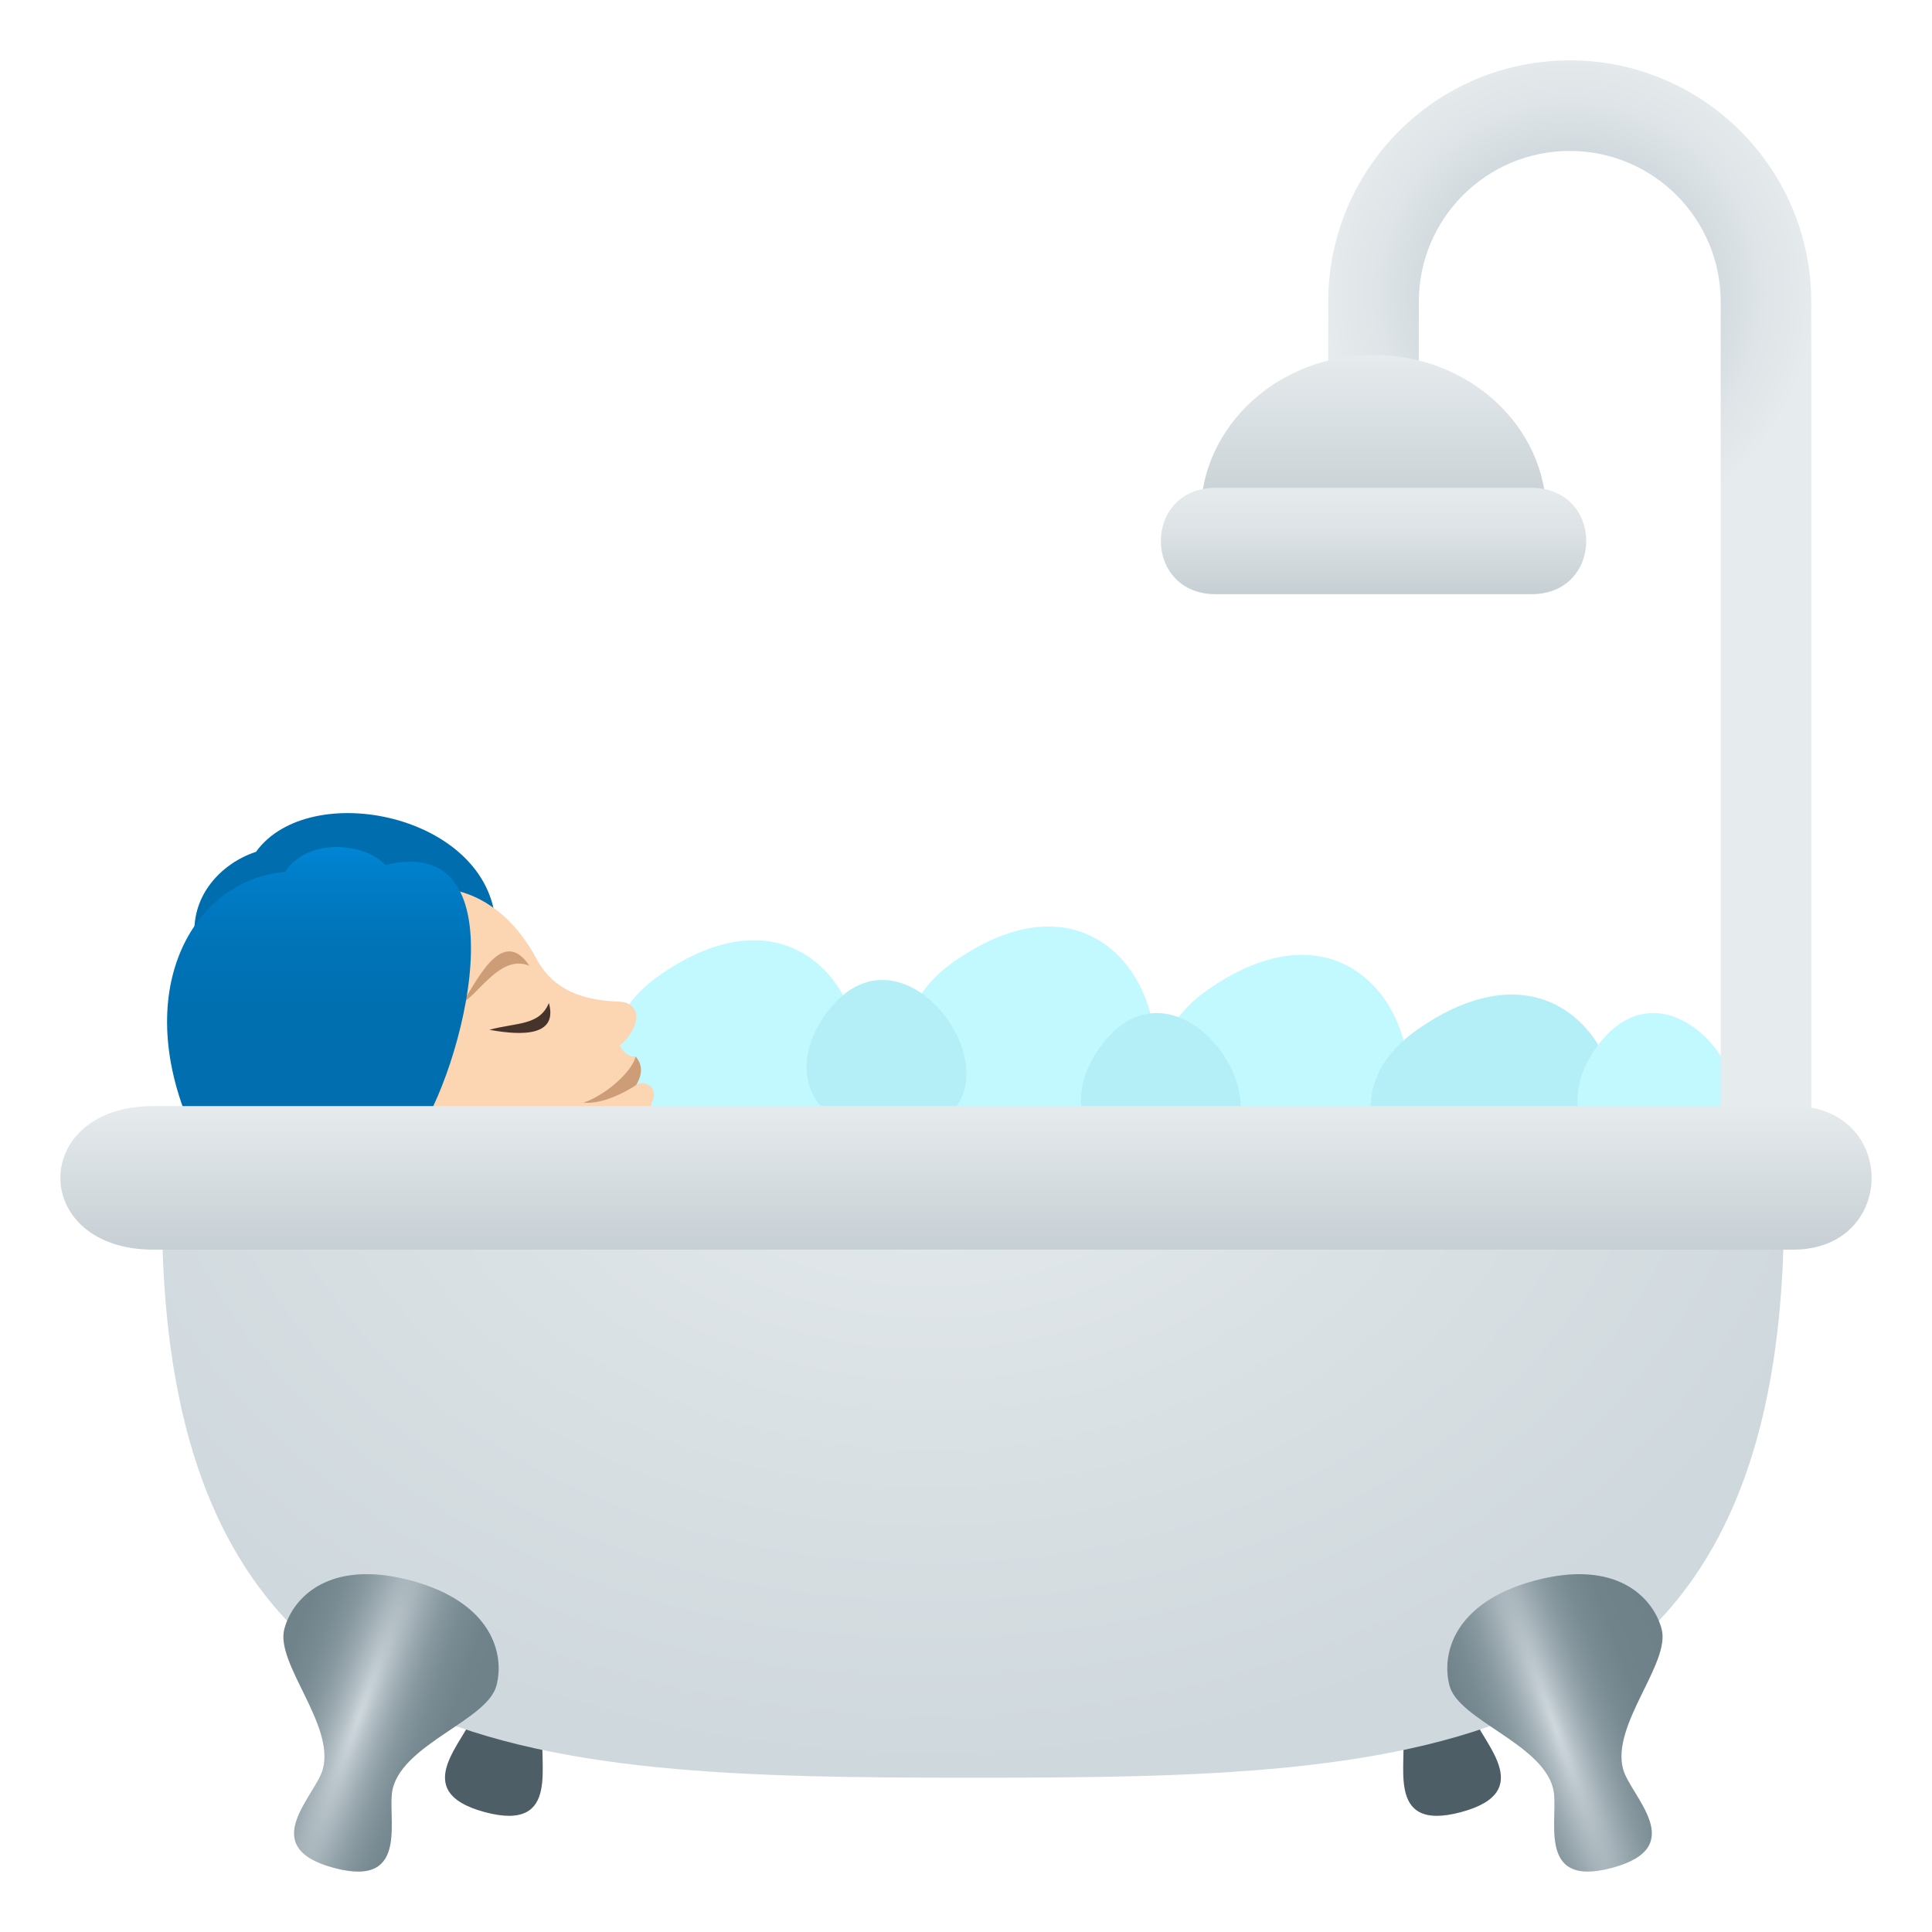 <?xml version="1.0" encoding="utf-8"?>
<!-- Generator: Adobe Illustrator 15.0.0, SVG Export Plug-In . SVG Version: 6.00 Build 0)  -->
<!DOCTYPE svg PUBLIC "-//W3C//DTD SVG 1.1//EN" "http://www.w3.org/Graphics/SVG/1.1/DTD/svg11.dtd">
<svg version="1.1" id="Layer_1" xmlns:x="http://ns.adobe.com/Extensibility/1.0/" xmlns:i="http://ns.adobe.com/AdobeIllustrator/10.0/" xmlns:graph="http://ns.adobe.com/Graphs/1.0/"
	 xmlns="http://www.w3.org/2000/svg" xmlns:xlink="http://www.w3.org/1999/xlink" xmlns:a="http://ns.adobe.com/AdobeSVGViewerExtensions/3.0/"
	 x="0px" y="0px" width="64px" height="64px" viewBox="0 0 64 64" enable-background="new 0 0 64 64" xml:space="preserve">
<path fill="#C2F8FF" d="M26.721,38.363c-3.844,1.928-9.092-3.141-4.84-6.08C27.84,28.16,30.561,36.438,26.721,38.363z"/>
<path fill="#006DAE" d="M16.421,30.61c-2.618-0.546-7.751,0.302-9.824,1.147c-0.596-1.791,0.604-3.122,1.883-3.539
	C10.254,25.762,16.209,26.979,16.421,30.61z"/>
<path fill="#FCD5B2" d="M9.968,31.502c4.153-3.683,6.713-1.788,7.792,0.241c0.574,1.077,1.562,1.395,2.742,1.437
	c0.727,0.025,0.798,0.779,0.025,1.463c0.234,0.422,0.528,0.354,0.528,0.354s-0.222,0.913,0.02,0.944
	c0.178-0.158,0.784,0.006,0.521,0.566c-0.23,0.484,1.361,0.689,0.03,2.102C15.977,44.623,6.733,39.986,9.968,31.502z"/>
<path fill="#CC9D76" d="M17.537,31.992c-0.931-1.389-1.795,0.651-2.232,1.232C15.857,32.942,16.587,31.594,17.537,31.992z"/>
<path fill="#CC9D76" d="M19.333,36.527c0.796,0.069,1.742-0.586,1.742-0.586c0.091-0.154,0.314-0.558-0.02-0.944
	C20.98,35.411,20.185,36.223,19.333,36.527z"/>
<path fill="#45332C" d="M18.183,33.225c0.347,1.257-1.264,1.011-1.974,0.889C17.116,33.867,17.871,33.982,18.183,33.225z"/>
<linearGradient id="SVGID_1_" gradientUnits="userSpaceOnUse" x1="10.568" y1="37.652" x2="10.568" y2="28.06">
	<stop  offset="0" style="stop-color:#006DAE"/>
	<stop  offset="0.436" style="stop-color:#006FB0"/>
	<stop  offset="0.679" style="stop-color:#0074B8"/>
	<stop  offset="0.873" style="stop-color:#007CC6"/>
	<stop  offset="1" style="stop-color:#0085D4"/>
	<a:midPointStop  offset="0" style="stop-color:#006DAE"/>
	<a:midPointStop  offset="0.812" style="stop-color:#006DAE"/>
	<a:midPointStop  offset="1" style="stop-color:#0085D4"/>
</linearGradient>
<path fill="url(#SVGID_1_)" d="M13.776,37.652L6.44,37.606c-2.209-4.751-0.054-8.469,3.002-8.722
	c0.758-1.158,2.642-0.967,3.324-0.229C17.406,27.509,15.304,35.578,13.776,37.652z"/>
<path fill="#C2F8FF" d="M36.477,37.909c-3.843,1.928-9.091-3.141-4.839-6.08C37.596,27.706,40.316,35.983,36.477,37.909z"/>
<path fill="#B4EFF7" d="M29.971,37.447c-3.256,0.309-4.053-2.15-2.447-4.076C30.321,30.014,34.59,37.01,29.971,37.447z"/>
<path fill="#C2F8FF" d="M44.877,38.847c-3.844,1.928-9.092-3.141-4.84-6.08C45.996,28.644,48.717,36.921,44.877,38.847z"/>
<path fill="#B4EFF7" d="M51.826,40.162c-3.844,1.928-9.092-3.141-4.84-6.08C52.945,29.959,55.666,38.236,51.826,40.162z"/>
<path fill="#B4EFF7" d="M39.059,38.543c-3.256,0.309-4.053-2.15-2.447-4.076C39.408,31.109,43.678,38.105,39.059,38.543z"/>
<path fill="#C2F8FF" d="M55.506,38.543c-3.256,0.309-4.053-2.15-2.447-4.076C55.855,31.109,60.125,38.105,55.506,38.543z"/>
<radialGradient id="SVGID_2_" cx="52" cy="9.699" r="8.139" gradientUnits="userSpaceOnUse">
	<stop  offset="0.539" style="stop-color:#CFD8DD"/>
	<stop  offset="0.782" style="stop-color:#DEE4E7"/>
	<stop  offset="1" style="stop-color:#E6EBED"/>
	<a:midPointStop  offset="0.539" style="stop-color:#CFD8DD"/>
	<a:midPointStop  offset="0.39" style="stop-color:#CFD8DD"/>
	<a:midPointStop  offset="1" style="stop-color:#E6EBED"/>
</radialGradient>
<path fill="url(#SVGID_2_)" d="M52,2c-4.418,0-8,3.582-8,8v3.719h3V10c0-2.762,2.24-5,5-5c2.762,0,5,2.238,5,5v28.773h3V10
	C60,5.581,56.418,2,52,2z"/>
<linearGradient id="SVGID_3_" gradientUnits="userSpaceOnUse" x1="45.5" y1="17.041" x2="45.5" y2="11.758">
	<stop  offset="0" style="stop-color:#C6CFD4"/>
	<stop  offset="1" style="stop-color:#E6EBED"/>
	<a:midPointStop  offset="0" style="stop-color:#C6CFD4"/>
	<a:midPointStop  offset="0.485" style="stop-color:#C6CFD4"/>
	<a:midPointStop  offset="1" style="stop-color:#E6EBED"/>
</linearGradient>
<path fill="url(#SVGID_3_)" d="M45.5,11.758c-3.16,0-5.725,2.364-5.725,5.283h11.449C51.225,14.122,48.66,11.758,45.5,11.758z"/>
<linearGradient id="SVGID_4_" gradientUnits="userSpaceOnUse" x1="45.5" y1="19.683" x2="45.5" y2="16.16">
	<stop  offset="0" style="stop-color:#C6CFD4"/>
	<stop  offset="0.582" style="stop-color:#DCE2E5"/>
	<stop  offset="1" style="stop-color:#E6EBED"/>
	<a:midPointStop  offset="0" style="stop-color:#C6CFD4"/>
	<a:midPointStop  offset="0.412" style="stop-color:#C6CFD4"/>
	<a:midPointStop  offset="1" style="stop-color:#E6EBED"/>
</linearGradient>
<path fill="url(#SVGID_4_)" d="M40.268,19.683c-2.418,0-2.418-3.522,0-3.522h10.465c2.418,0,2.418,3.522,0,3.522H40.268z"/>
<path fill="#4E5E67" d="M15.696,56.754c-0.242,0.9-2.23,2.58,0.365,3.275s1.715-1.754,1.955-2.652
	C18.918,54.012,16.596,53.391,15.696,56.754z"/>
<path fill="#4E5E67" d="M48.766,56.754c-0.9-3.363-3.223-2.742-2.322,0.623c0.242,0.898-0.639,3.348,1.955,2.652
	C50.994,59.334,49.006,57.654,48.766,56.754z"/>
<radialGradient id="SVGID_5_" cx="30.814" cy="34.827" r="31.721" gradientTransform="matrix(1 0 0 0.752 0 8.639)" gradientUnits="userSpaceOnUse">
	<stop  offset="0" style="stop-color:#E6EBED"/>
	<stop  offset="1" style="stop-color:#CFD8DD"/>
	<a:midPointStop  offset="0" style="stop-color:#E6EBED"/>
	<a:midPointStop  offset="0.515" style="stop-color:#E6EBED"/>
	<a:midPointStop  offset="1" style="stop-color:#CFD8DD"/>
</radialGradient>
<path fill="url(#SVGID_5_)" d="M59.096,40.098c0,18.416-12.029,18.791-26.865,18.791c-14.836,0-26.865-0.375-26.865-18.791H59.096z"
	/>
<linearGradient id="SVGID_6_" gradientUnits="userSpaceOnUse" x1="32.001" y1="41.397" x2="32.001" y2="36.641">
	<stop  offset="0" style="stop-color:#C6CFD4"/>
	<stop  offset="1" style="stop-color:#E6EBED"/>
	<a:midPointStop  offset="0" style="stop-color:#C6CFD4"/>
	<a:midPointStop  offset="0.485" style="stop-color:#C6CFD4"/>
	<a:midPointStop  offset="1" style="stop-color:#E6EBED"/>
</linearGradient>
<path fill="url(#SVGID_6_)" d="M59.396,41.396H5.086c-4.115,0-4.115-4.756,0-4.756h54.31C62.867,36.641,62.867,41.396,59.396,41.396
	z"/>
<radialGradient id="SVGID_7_" cx="11.89" cy="56.823" r="4.301" gradientTransform="matrix(0.94 0.342 -2.736 7.518 156.195 -374.414)" gradientUnits="userSpaceOnUse">
	<stop  offset="0" style="stop-color:#CFD8DD"/>
	<stop  offset="0.097" style="stop-color:#B3BFC5"/>
	<stop  offset="0.212" style="stop-color:#9AA8AF"/>
	<stop  offset="0.34" style="stop-color:#86979E"/>
	<stop  offset="0.488" style="stop-color:#788A92"/>
	<stop  offset="0.671" style="stop-color:#70838B"/>
	<stop  offset="1" style="stop-color:#6E8189"/>
	<a:midPointStop  offset="0" style="stop-color:#CFD8DD"/>
	<a:midPointStop  offset="0.188" style="stop-color:#CFD8DD"/>
	<a:midPointStop  offset="1" style="stop-color:#6E8189"/>
</radialGradient>
<path fill="url(#SVGID_7_)" d="M13.612,52.357c-2.697-0.723-3.914,0.561-4.193,1.604c-0.305,1.133,1.672,3.164,1.277,4.641
	c-0.242,0.9-2.23,2.58,0.365,3.275s1.715-1.754,1.955-2.652c0.396-1.477,3.123-2.248,3.428-3.381
	C16.723,54.801,16.311,53.08,13.612,52.357z"/>
<radialGradient id="SVGID_8_" cx="51.51" cy="57.198" r="4.3" gradientTransform="matrix(0.94 -0.342 2.736 7.518 -153.397 -355.175)" gradientUnits="userSpaceOnUse">
	<stop  offset="0" style="stop-color:#CFD8DD"/>
	<stop  offset="0.097" style="stop-color:#B3BFC5"/>
	<stop  offset="0.212" style="stop-color:#9AA8AF"/>
	<stop  offset="0.34" style="stop-color:#86979E"/>
	<stop  offset="0.488" style="stop-color:#788A92"/>
	<stop  offset="0.671" style="stop-color:#70838B"/>
	<stop  offset="1" style="stop-color:#6E8189"/>
	<a:midPointStop  offset="0" style="stop-color:#CFD8DD"/>
	<a:midPointStop  offset="0.188" style="stop-color:#CFD8DD"/>
	<a:midPointStop  offset="1" style="stop-color:#6E8189"/>
</radialGradient>
<path fill="url(#SVGID_8_)" d="M55.043,53.961c-0.279-1.043-1.496-2.326-4.195-1.604c-2.697,0.723-3.109,2.443-2.83,3.486
	c0.305,1.133,3.031,1.904,3.426,3.381c0.242,0.898-0.639,3.348,1.955,2.652c2.596-0.695,0.607-2.375,0.367-3.275
	C53.371,57.125,55.348,55.094,55.043,53.961z"/>
</svg>
